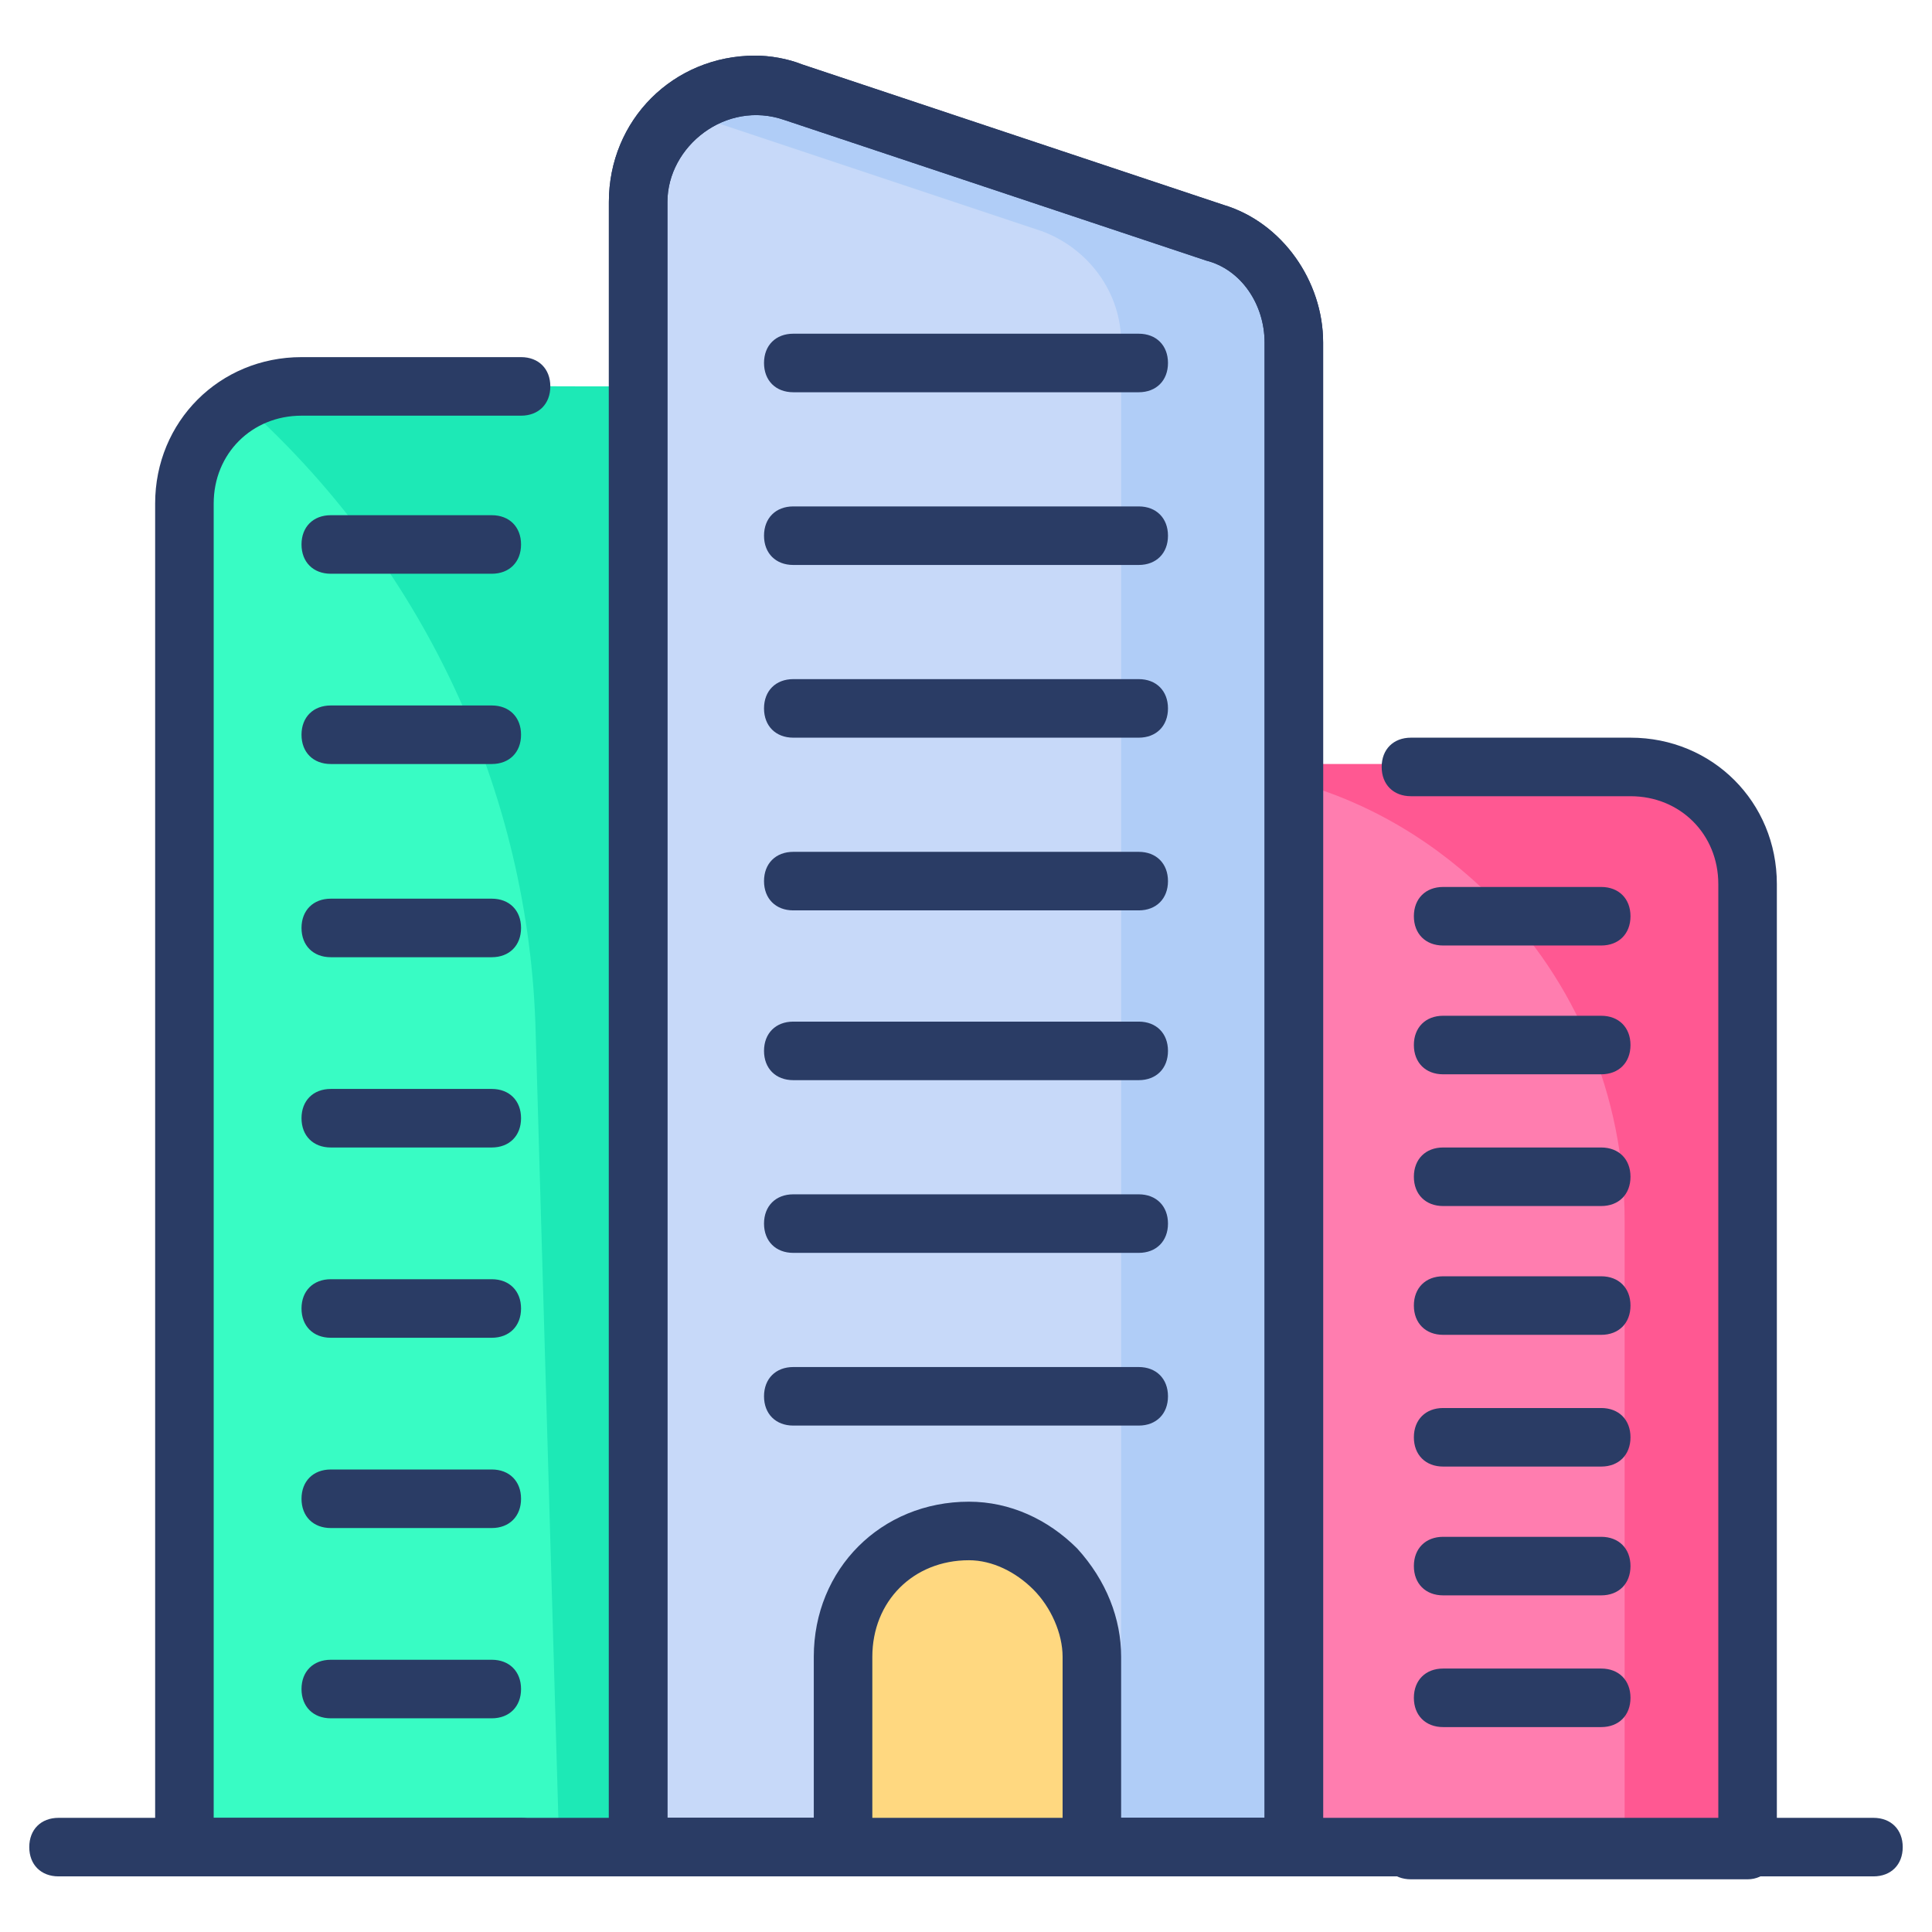 <svg id="Layer_1" height="512" viewBox="0 0 66 66" width="512" xmlns="http://www.w3.org/2000/svg"><g><g><path d="m59.7 30.2v33h-15.5v-37h11.5c2.2 0 4 1.7 4 4z" fill="#ff7daf"/></g><g><path d="m59.7 30.2v33h-4.2v-21.5c0-4.3-1.7-8.2-4.5-11-1.9-1.9-4.2-3.3-6.8-4v-.6h11.5c2.2.1 4 1.8 4 4.1z" fill="#ff5892"/></g><g><path d="m59.7 64.2h-11.5c-.6 0-1-.4-1-1s.4-1 1-1h10.5v-32c0-1.7-1.3-3-3-3h-7.5c-.6 0-1-.4-1-1s.4-1 1-1h7.5c2.8 0 5 2.2 5 5v33c0 .5-.4 1-1 1z" fill="#2a3c65"/></g><g><path d="m10.3 13.2h11.5v49.8h-15.5v-45.8c0-2.2 1.8-4 4-4z" fill="#38fcc4"/></g><g><path d="m21.8 13.2v49.8h-2.7l-.8-27.7c-.2-8.3-3.9-16.1-10.1-21.6.6-.4 1.3-.6 2.1-.6 0 .1 11.5.1 11.5.1z" fill="#1de9b6"/></g><g><path d="m17.8 64.1h-11.5c-.6 0-1-.4-1-1v-45.9c0-2.8 2.2-5 5-5h7.5c.6 0 1 .4 1 1s-.4 1-1 1h-7.5c-1.7 0-3 1.3-3 3v44.9h10.5c.6 0 1 .4 1 1s-.4 1-1 1z" fill="#2a3c65"/></g><g><path d="m54.7 32.3h-5.4c-.6 0-1-.4-1-1s.4-1 1-1h5.4c.6 0 1 .4 1 1s-.4 1-1 1z" fill="#2a3c65"/></g><g><path d="m54.7 36.7h-5.4c-.6 0-1-.4-1-1s.4-1 1-1h5.4c.6 0 1 .4 1 1s-.4 1-1 1z" fill="#2a3c65"/></g><g><path d="m54.7 41.2h-5.4c-.6 0-1-.4-1-1s.4-1 1-1h5.4c.6 0 1 .4 1 1s-.4 1-1 1z" fill="#2a3c65"/></g><g><path d="m54.7 45.6h-5.4c-.6 0-1-.4-1-1s.4-1 1-1h5.4c.6 0 1 .4 1 1s-.4 1-1 1z" fill="#2a3c65"/></g><g><path d="m54.7 50.1h-5.4c-.6 0-1-.4-1-1s.4-1 1-1h5.4c.6 0 1 .4 1 1s-.4 1-1 1z" fill="#2a3c65"/></g><g><path d="m54.7 54.5h-5.4c-.6 0-1-.4-1-1s.4-1 1-1h5.4c.6 0 1 .4 1 1s-.4 1-1 1z" fill="#2a3c65"/></g><g><path d="m54.7 59h-5.4c-.6 0-1-.4-1-1s.4-1 1-1h5.4c.6 0 1 .4 1 1s-.4 1-1 1z" fill="#2a3c65"/></g><g><path d="m16.8 19.6h-5.5c-.6 0-1-.4-1-1s.4-1 1-1h5.5c.6 0 1 .4 1 1s-.4 1-1 1z" fill="#2a3c65"/></g><g><path d="m16.8 26.1h-5.5c-.6 0-1-.4-1-1s.4-1 1-1h5.5c.6 0 1 .4 1 1s-.4 1-1 1z" fill="#2a3c65"/></g><g><path d="m16.8 32.7h-5.5c-.6 0-1-.4-1-1s.4-1 1-1h5.5c.6 0 1 .4 1 1s-.4 1-1 1z" fill="#2a3c65"/></g><g><path d="m16.8 39.2h-5.5c-.6 0-1-.4-1-1s.4-1 1-1h5.5c.6 0 1 .4 1 1s-.4 1-1 1z" fill="#2a3c65"/></g><g><path d="m16.8 45.7h-5.5c-.6 0-1-.4-1-1s.4-1 1-1h5.5c.6 0 1 .4 1 1s-.4 1-1 1z" fill="#2a3c65"/></g><g><path d="m16.8 52.2h-5.5c-.6 0-1-.4-1-1s.4-1 1-1h5.5c.6 0 1 .4 1 1s-.4 1-1 1z" fill="#2a3c65"/></g><g><path d="m16.8 58.7h-5.5c-.6 0-1-.4-1-1s.4-1 1-1h5.5c.6 0 1 .4 1 1s-.4 1-1 1z" fill="#2a3c65"/></g><g><path d="m44.2 63.1h-22.4v-56.2c0-2.7 2.7-4.7 5.3-3.8l14.4 4.8c1.6.5 2.7 2.1 2.7 3.8z" fill="#c7d9f9"/></g><g><path d="m44.2 11.7v51.3h-5.9v-51.3c0-1.7-1.1-3.2-2.7-3.8l-12.3-4.1c1-.8 2.4-1.2 3.8-.7l14.4 4.8c1.6.6 2.7 2.1 2.7 3.8z" fill="#b0cdf7"/></g><g><path d="m44.2 64.1h-22.4c-.6 0-1-.4-1-1v-56.2c0-2.8 2.2-5 5-5 .5 0 1.1.1 1.6.3l14.4 4.8c2 .6 3.4 2.6 3.4 4.7v51.3c0 .6-.4 1.1-1 1.1zm-21.4-2h20.4v-50.4c0-1.3-.8-2.5-2-2.8l-14.4-4.8c-2-.7-4 .9-4 2.8z" fill="#2a3c65"/></g><g><path d="m44.2 64.1h-22.4c-.6 0-1-.4-1-1v-56.2c0-2.8 2.2-5 5-5 .5 0 1.1.1 1.6.3l14.4 4.8c2 .6 3.4 2.6 3.4 4.7v51.3c0 .6-.4 1.1-1 1.1zm-21.4-2h20.4v-50.4c0-1.3-.8-2.5-2-2.8l-14.4-4.8c-2-.7-4 .9-4 2.8z" fill="#2a3c65"/></g><g><path d="m64 64.1h-62c-.6 0-1-.4-1-1s.4-1 1-1h62c.6 0 1 .4 1 1s-.4 1-1 1z" fill="#2a3c65"/></g><g><path d="m38.9 13.4h-11.8c-.6 0-1-.4-1-1s.4-1 1-1h11.8c.6 0 1 .4 1 1s-.4 1-1 1z" fill="#2a3c65"/></g><g><path d="m38.9 19.3h-11.8c-.6 0-1-.4-1-1s.4-1 1-1h11.8c.6 0 1 .4 1 1s-.4 1-1 1z" fill="#2a3c65"/></g><g><path d="m38.9 25.2h-11.8c-.6 0-1-.4-1-1s.4-1 1-1h11.8c.6 0 1 .4 1 1s-.4 1-1 1z" fill="#2a3c65"/></g><g><path d="m38.9 31.1h-11.8c-.6 0-1-.4-1-1s.4-1 1-1h11.8c.6 0 1 .4 1 1s-.4 1-1 1z" fill="#2a3c65"/></g><g><path d="m38.9 36.9h-11.8c-.6 0-1-.4-1-1s.4-1 1-1h11.8c.6 0 1 .4 1 1s-.4 1-1 1z" fill="#2a3c65"/></g><g><path d="m38.9 42.8h-11.8c-.6 0-1-.4-1-1s.4-1 1-1h11.8c.6 0 1 .4 1 1s-.4 1-1 1z" fill="#2a3c65"/></g><g><path d="m38.9 48.7h-11.8c-.6 0-1-.4-1-1s.4-1 1-1h11.8c.6 0 1 .4 1 1s-.4 1-1 1z" fill="#2a3c65"/></g><g><path d="m37.3 56.6v6.5h-8.5v-6.5c0-2.4 1.9-4.3 4.3-4.3 1.2 0 2.2.5 3 1.3.7.8 1.2 1.9 1.2 3z" fill="#ffd880"/></g><g><path d="m37.3 64.1h-8.5c-.6 0-1-.4-1-1v-6.5c0-3 2.3-5.3 5.3-5.3 1.4 0 2.7.6 3.7 1.6 1 1.1 1.5 2.4 1.5 3.7v6.5c0 .5-.4 1-1 1zm-7.5-2h6.5v-5.5c0-.8-.4-1.7-1-2.3s-1.4-1-2.2-1c-1.9 0-3.3 1.4-3.3 3.3z" fill="#2a3c65"/></g></g></svg>